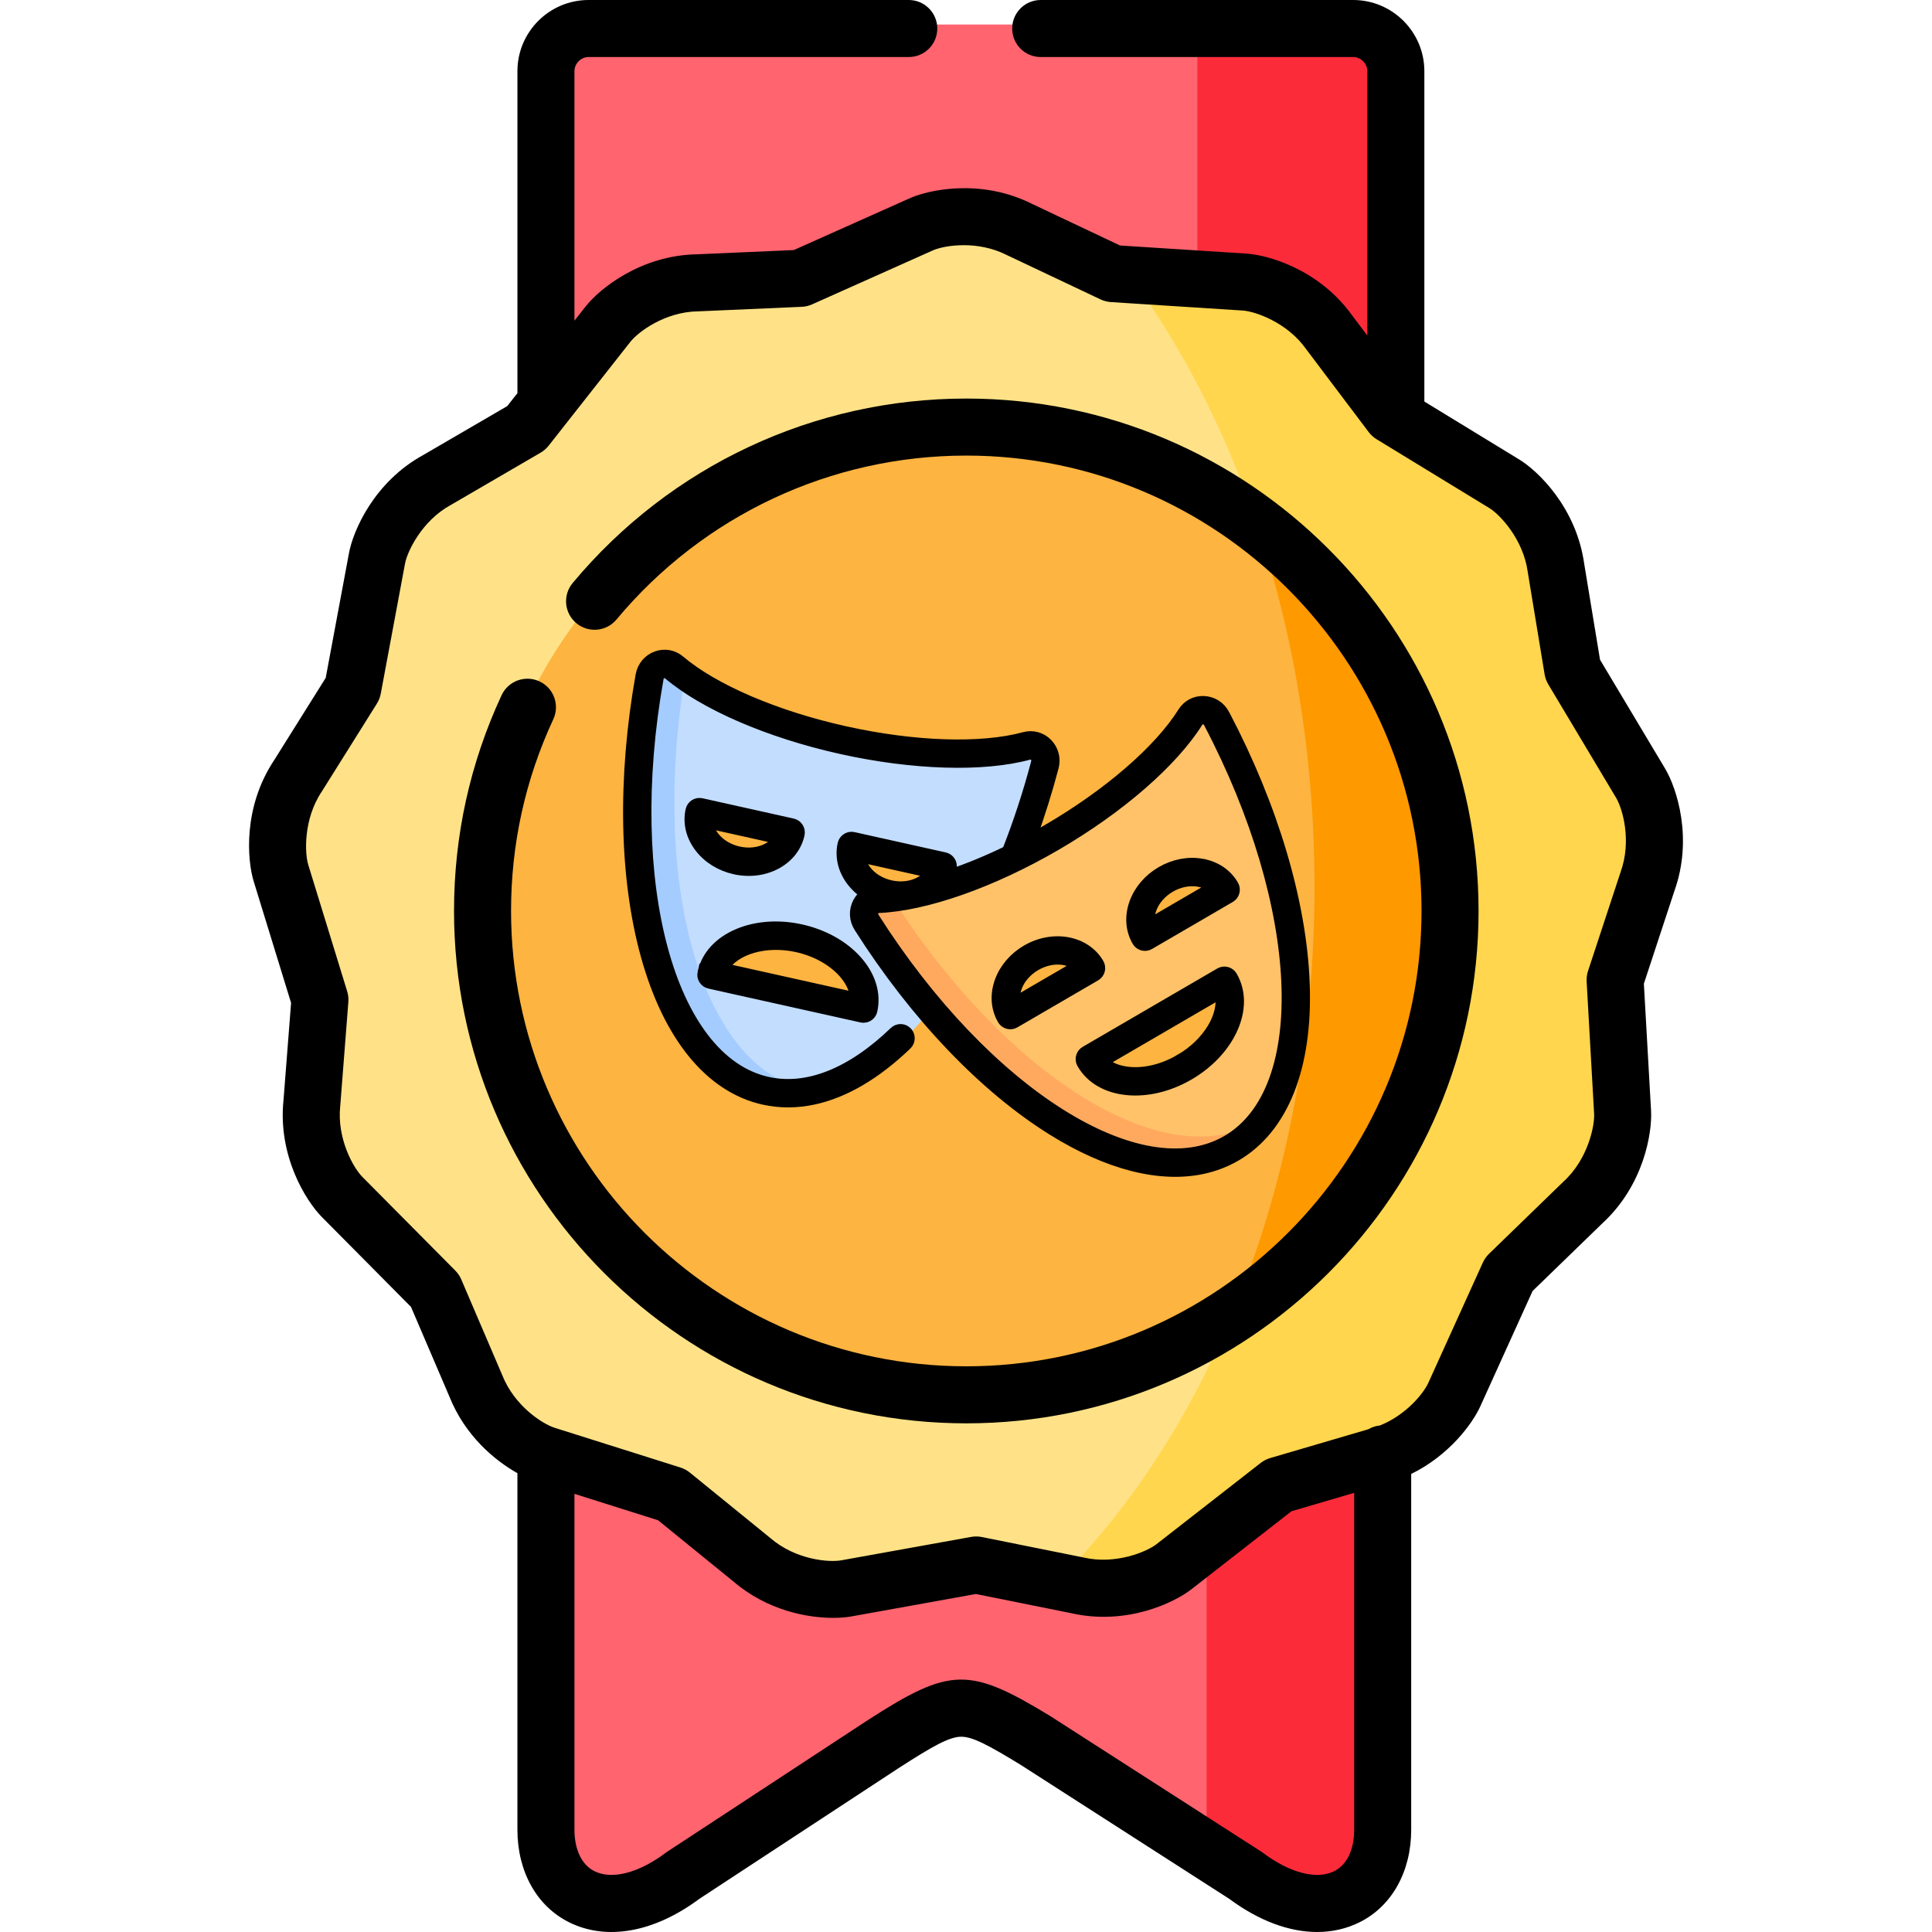 <?xml version="1.0" encoding="UTF-8" standalone="no"?>
<svg
   id="Layer_1"
   enable-background="new 0 0 512 512"
   height="512"
   viewBox="0 0 512 512"
   width="512"
   version="1.1"
   sodipodi:docname="art-level-2.svg"
   inkscape:version="1.1.1 (c3084ef, 2021-09-22)"
   xmlns:inkscape="http://www.inkscape.org/namespaces/inkscape"
   xmlns:sodipodi="http://sodipodi.sourceforge.net/DTD/sodipodi-0.dtd"
   xmlns="http://www.w3.org/2000/svg"
   xmlns:svg="http://www.w3.org/2000/svg">
  <defs
     id="defs855" />
  <sodipodi:namedview
     id="namedview853"
     pagecolor="#ffffff"
     bordercolor="#666666"
     borderopacity="1.0"
     inkscape:pageshadow="2"
     inkscape:pageopacity="0.0"
     inkscape:pagecheckerboard="0"
     showgrid="false"
     inkscape:zoom="1.4914015"
     inkscape:cx="198.13579"
     inkscape:cy="316.8161"
     inkscape:window-width="1312"
     inkscape:window-height="969"
     inkscape:window-x="0"
     inkscape:window-y="38"
     inkscape:window-maximized="0"
     inkscape:current-layer="g844" />
  <g
     clip-rule="evenodd"
     fill-rule="evenodd"
     id="g844">
    <path
       d="m144.206 17.856v87.034h1.024l110.855 35.491 114.327-37.683v-84.842c0-6.261-5.122-11.356-11.353-11.356h-203.5c-6.231 0-11.353 5.095-11.353 11.356z"
       fill="#ff646f"
       id="path824" />
    <path
       d="m317.318 6.5v113.702l7.597-2.505 38.811-12.808 1.736-.569 4.951-1.622v-84.842c0-6.261-5.122-11.356-11.353-11.356z"
       fill="#fc2b3a"
       id="path826" />
    <path
       d="m144.206 437.659v48.213c0 18.528 17.129 26.725 36.506 12.181l53.407-35.036c19.462-12.523 21.454-12.409 40.376-.882l55.911 35.918c19.377 14.544 36.506 6.347 36.506-12.181v-99.757c-.484.142-.996.285-1.508.427l-109.319-39.362-111.88 38.963v51.516z"
       fill="#ff646f"
       id="path828" />
    <path
       d="m89.917 317.439 24.783 24.989c6.203 14.544 12.52 38.337 29.506 43.716l33.518 10.588 21.283 17.304c8.792 7.571 20.202 8.51 25.125 7.628l34.6-6.233 26.86 5.408c11.296 2.618 21.852-1.878 25.779-4.952l27.742-21.631 26.291-7.713c9.703-2.533 16.418-9.534 19.405-14.316.484-.768.854-1.452 1.138-2.078l14.54-32.076 19.69-19.097c8.565-7.827 10.869-19.097 10.585-24.078l-1.992-35.178 8.593-26.099c3.955-10.901.768-21.944-1.793-26.241l-18.068-30.226-4.467-27.095c-1.593-11.527-9.504-19.809-13.772-22.399l-46.55-40.273c-6.715-9.449-17.584-13.092-22.564-13.405l-35.083-2.248-24.783-11.726c-10.357-5.237-21.653-3.415-26.234-1.366l-32.096 14.344-27.372 1.195c-11.581.171-20.743 7.058-23.844 10.986l-21.767 27.664-23.702 13.804c-10.186 5.55-15.109 15.938-16.019 20.862l-6.459 34.637-14.568 23.253c-6.459 9.648-6.004 21.147-4.524 25.928l10.329 33.67-2.106 27.38c-1.251 11.555 4.496 21.516 7.996 25.074z"
       fill="#ffe287"
       id="path830" />
    <path
       d="m332.712 137.877c31.612 23.48 52.127 61.078 52.127 103.485 0 42.606-20.686 80.374-52.554 103.798-2.02 1.508-4.097 2.932-6.203 4.298-11.751 27.835-27.657 51.799-46.522 70.185l6.032 1.195c11.296 2.618 21.852-1.878 25.779-4.952l27.742-21.631 26.291-7.713c9.703-2.533 16.418-9.534 19.405-14.316.484-.768.854-1.452 1.138-2.078l14.54-32.076 19.69-19.097c8.565-7.827 10.869-19.097 10.585-24.078l-1.992-35.178 8.593-26.099c3.955-10.901.768-21.944-1.793-26.241l-18.068-30.226-4.467-27.095c-1.593-11.527-9.504-19.809-13.772-22.399l-46.55-40.273c-6.715-9.449-17.584-13.092-22.564-13.405l-31.612-2.021c14.058 18.728 25.695 41.07 34.175 65.917z"
       fill="#ffd64d"
       id="path832" />
    <path
       d="m127.333 241.362c0 71.125 57.647 128.787 128.753 128.787s128.753-57.662 128.753-128.787-57.647-128.787-128.753-128.787-128.753 57.662-128.753 128.787z"
       fill="#fdb440"
       id="path834" />
    <path
       d="m332.712 137.877c10.044 29.372 15.649 62.302 15.649 97.081 0 39.675-7.313 76.931-20.145 109.263-.683 1.765-1.394 3.501-2.134 5.237 2.106-1.366 4.183-2.789 6.203-4.298 31.868-23.424 52.554-61.192 52.554-103.798 0-42.407-20.516-80.005-52.127-103.485z"
       fill="#fe9900"
       id="path836" />
    <path
       d="m319.765 409.368v81.854l10.642 6.831c19.377 14.544 36.506 6.347 36.506-12.181v-99.757c-.484.142-.996.285-1.508.427l-26.291 7.713z"
       fill="#fc2b3a"
       id="path842" />
    <g
       id="g3734"
       transform="matrix(0.327,-0.071,0.071,0.328,164.51,170.525)"
       style="display:inline;stroke:#000000;stroke-width:11.281;stroke-miterlimit:4;stroke-dasharray:none;stroke-opacity:1">
      <path
         d="M 297.714,145.596 C 262.683,147.936 210.39,136.507 155.994,112.412 101.599,88.316 57.997,57.266 36.193,29.751 30.501,22.567 19.176,24.512 15.721,33.269 -45.83,189.265 -35.949,337.612 41.116,371.749 c 35.91,15.907 80.383,4.349 125.146,-27.749 51.303,-36.788 102.988,-100.555 142.601,-180.876 4.164,-8.444 -2.005,-18.138 -11.15,-17.527 z m -256.027,1.898 49.156,22.64 c 5.431,2.502 6.297,9.832 1.658,13.605 -9.717,7.905 -25.074,9.554 -39.133,3.078 C 39.308,180.342 30.578,167.599 30.27,155.076 30.123,149.1 36.256,144.992 41.687,147.494 Z M 118.052,318.44 23.31,274.805 c -4.948,-2.279 -6.379,-8.86 -2.568,-12.752 13.937,-14.236 41.767,-16.716 67.996,-4.635 26.228,12.08 42.433,34.842 40.674,54.686 -0.481,5.425 -6.412,8.615 -11.36,6.336 z m 86.462,-83.11 c -9.717,7.905 -25.074,9.554 -39.133,3.078 -14.06,-6.476 -22.79,-19.218 -23.098,-31.74 -0.147,-5.978 5.986,-10.085 11.417,-7.584 l 49.156,22.641 c 5.431,2.501 6.297,9.832 1.658,13.606 z"
         fill="#c3ddff"
         id="path3476"
         style="stroke:#000000;stroke-width:0;stroke-miterlimit:4;stroke-dasharray:none;stroke-opacity:1"
         sodipodi:nodetypes="cccccsccccccsccccccccssccc" />
      <path
         d="M 69.236,375.388 C -7.648,341.329 -17.648,193.594 43.427,37.998 40.866,35.228 38.342,32.462 36.194,29.751 30.502,22.567 19.177,24.513 15.721,33.269 -45.83,189.265 -35.949,337.612 41.116,371.749 c 11.643,5.158 24.197,7.381 37.357,7 -3.129,-0.953 -6.223,-2.026 -9.237,-3.361 z"
         fill="#a4ccff"
         id="path3478"
         style="stroke:#000000;stroke-width:0;stroke-miterlimit:4;stroke-dasharray:none;stroke-opacity:1" />
      <path
         d="m 448.629,157.862 c -2.524,-9.07 -13.585,-12.185 -19.995,-5.633 -24.553,25.095 -71.153,51.433 -127.763,69.73 -56.609,18.298 -109.809,24.216 -144.405,18.238 -9.032,-1.561 -16.177,7.438 -12.915,16.27 58.102,157.314 164.352,261.309 244.553,235.387 80.202,-25.922 105.486,-172.431 60.524,-333.991 z m -199.939,191.126 c -5.69,1.839 -11.292,-2.967 -10.436,-8.885 1.793,-12.397 11.973,-24.013 26.702,-28.773 14.73,-4.761 29.782,-1.3 38.491,7.702 4.158,4.298 2.428,11.474 -3.261,13.313 z m 116.659,72.46 c -27.477,8.881 -54.817,3.114 -66.965,-12.675 -3.322,-4.317 -1.12,-10.682 4.063,-12.357 l 99.253,-32.079 c 5.184,-1.675 10.694,2.196 10.528,7.641 -0.609,19.912 -19.402,40.588 -46.879,49.47 z m 52.183,-127.031 -51.497,16.645 c -5.69,1.839 -11.292,-2.967 -10.436,-8.886 1.793,-12.397 11.973,-24.013 26.702,-28.773 14.73,-4.761 29.782,-1.3 38.491,7.702 4.159,4.298 2.429,11.474 -3.261,13.313 z"
         fill="#ffc269"
         id="path3480"
         style="stroke:#000000;stroke-width:11.281;stroke-miterlimit:4;stroke-dasharray:none;stroke-opacity:1" />
      <path
         d="m 411.493,475.822 c -80.014,25.861 -185.946,-77.599 -244.136,-234.297 -3.756,-0.358 -7.481,-0.738 -10.89,-1.327 -9.032,-1.561 -16.177,7.438 -12.915,16.27 58.102,157.314 164.352,261.309 244.553,235.387 12.117,-3.916 22.957,-10.627 32.513,-19.684 -2.968,1.376 -5.99,2.637 -9.126,3.651 z"
         fill="#ffa95f"
         id="path3482"
         style="stroke:#000000;stroke-width:0;stroke-miterlimit:4;stroke-dasharray:none;stroke-opacity:1" />
      <path
         d="m 455.855,155.851 c -1.945,-6.986 -7.242,-12.22 -14.169,-14 -6.699,-1.721 -13.582,0.197 -18.412,5.133 -24.668,25.213 -71.288,50.573 -124.709,67.839 -4.264,1.378 -8.522,2.682 -12.768,3.925 10.201,-16.167 19.858,-33.117 28.795,-50.592 3.302,-6.456 2.951,-13.894 -0.939,-19.896 -3.763,-5.805 -10.125,-9.058 -17.021,-8.697 -35.224,1.834 -86.698,-11.088 -137.69,-34.574 C 107.949,81.503 64.67,50.787 43.17,22.825 38.961,17.351 32.357,14.631 25.497,15.543 18.407,16.488 12.527,21.056 9.767,27.762 -21.643,104.083 -36.904,181.371 -33.205,245.388 c 3.824,66.181 27.695,112.652 67.216,130.854 12.103,5.574 25.192,8.345 39.075,8.344 24.948,-10e-4 52.447,-8.953 81.29,-26.67 3.529,-2.168 4.633,-6.787 2.465,-10.316 -2.168,-3.529 -6.787,-4.634 -10.316,-2.465 -40.422,24.831 -77.159,30.876 -106.239,17.484 -71.705,-33.025 -79.017,-177.605 -16.649,-329.149 1.001,-2.433 3.02,-2.95 3.841,-3.06 0.881,-0.119 2.547,-0.071 3.799,1.558 22.913,29.799 68.292,62.19 121.389,86.644 53.098,24.457 107.219,37.884 144.747,35.929 2.059,-0.105 3.17,1.129 3.653,1.875 0.451,0.695 1.37,2.566 0.172,4.908 -11.315,22.121 -23.792,43.385 -37.085,63.206 -16.533,3.984 -32.617,6.868 -47.713,8.58 0.836,-1.303 1.596,-2.664 2.253,-4.091 1.733,-3.763 0.088,-8.217 -3.674,-9.95 l -67.208,-30.954 c -1.807,-0.832 -3.869,-0.913 -5.736,-0.224 -1.866,0.689 -3.381,2.091 -4.213,3.898 -4.393,9.538 -4.122,20.439 0.763,30.696 2.029,4.26 4.763,8.193 8.074,11.68 -2.608,1.17 -4.964,2.943 -6.889,5.255 -4.575,5.498 -5.807,12.842 -3.294,19.645 28.594,77.419 69.724,144.612 115.811,189.199 37.375,36.159 75.605,55.039 110.337,55.037 9.542,-0.001 18.826,-1.427 27.748,-4.311 41.402,-13.382 70.621,-56.691 82.274,-121.95 11.273,-63.126 5.295,-141.679 -16.833,-221.19 z m -255.353,73.046 c -2.552,2.287 -5.787,4.002 -9.532,5.011 -7.093,1.912 -15.066,1.09 -22.451,-2.312 -7.386,-3.402 -13.193,-8.927 -16.351,-15.559 -1.668,-3.502 -2.467,-7.075 -2.388,-10.501 z m 185.297,255.821 c -75.113,24.282 -178.435,-77.121 -235.211,-230.849 -0.912,-2.468 0.223,-4.216 0.753,-4.853 0.493,-0.593 1.504,-1.496 3.086,-1.496 0.241,0 0.496,0.021 0.764,0.067 37.039,6.399 92.363,-0.513 147.988,-18.492 55.625,-17.979 104.529,-44.753 130.816,-71.622 1.438,-1.469 3.096,-1.315 3.957,-1.095 0.803,0.207 2.746,0.96 3.451,3.494 43.938,157.878 19.514,300.567 -55.604,324.846 z"
         id="path3484"
         style="stroke:#000000;stroke-width:7.402;stroke-miterlimit:4;stroke-dasharray:none;stroke-opacity:1;paint-order:stroke fill markers" />
      <path
         d="m 316.778,326.982 c -6.5,-20.111 -30.783,-30.335 -54.129,-22.789 -11.069,3.578 -20.356,10.599 -26.149,19.77 -6.068,9.605 -7.631,20.397 -4.402,30.388 1.026,3.175 3.969,5.195 7.135,5.195 0.764,0 1.542,-0.118 2.308,-0.365 l 70.408,-22.757 c 3.941,-1.273 6.103,-5.501 4.83,-9.443 z m -71.216,15.136 c 0.329,-3.411 1.546,-6.864 3.618,-10.144 3.923,-6.209 10.345,-11.007 18.082,-13.507 12.323,-3.982 24.855,-1.061 31.448,6.473 z"
         id="path3486"
         style="stroke:#000000;stroke-width:7.402;stroke-miterlimit:4;stroke-dasharray:none;stroke-opacity:1" />
      <path
         d="m 412.768,266.991 c -10.065,-4.044 -21.704,-4.302 -32.773,-0.724 -11.069,3.578 -20.356,10.599 -26.149,19.77 -6.068,9.605 -7.631,20.397 -4.402,30.388 1.026,3.175 3.969,5.195 7.135,5.195 0.764,0 1.542,-0.118 2.308,-0.365 l 70.408,-22.757 c 3.941,-1.274 6.104,-5.502 4.83,-9.443 -3.23,-9.993 -10.814,-17.828 -21.356,-22.065 z m -49.859,37.199 c 0.329,-3.411 1.546,-6.864 3.618,-10.144 3.923,-6.209 10.345,-11.007 18.082,-13.507 3.684,-1.191 7.431,-1.785 11.081,-1.785 4.016,0 7.916,0.719 11.486,2.154 3.6,1.446 6.607,3.534 8.871,6.107 z"
         id="path3488"
         style="stroke:#000000;stroke-width:7.402;stroke-miterlimit:4;stroke-dasharray:none;stroke-opacity:1" />
      <path
         d="m 414.161,354.735 c -1.77,-0.905 -3.829,-1.069 -5.722,-0.459 l -117.345,37.927 c -3.941,1.274 -6.104,5.502 -4.83,9.443 4.32,13.367 15.509,23.435 31.505,28.35 6.815,2.094 14.177,3.137 21.784,3.137 9.188,0 18.735,-1.522 28.102,-4.549 17.123,-5.535 31.781,-15.497 41.275,-28.051 10.094,-13.348 13.273,-28.06 8.953,-41.426 -0.613,-1.894 -1.952,-3.466 -3.723,-4.372 z m -51.119,59.576 c -14.221,4.597 -28.733,5.076 -40.867,1.348 -8.03,-2.468 -14.257,-6.574 -18.156,-11.869 l 100.697,-32.546 c -0.251,16.765 -17.442,35.235 -41.674,43.067 z"
         id="path3490"
         style="stroke:#000000;stroke-width:7.402;stroke-miterlimit:4;stroke-dasharray:none;stroke-opacity:1" />
      <path
         d="m 50.229,193.629 c 6.755,3.111 13.926,4.694 20.958,4.694 3.968,0 7.892,-0.504 11.67,-1.522 10.971,-2.956 19.431,-9.835 23.824,-19.374 1.732,-3.762 0.087,-8.217 -3.675,-9.949 L 35.798,136.524 c -3.763,-1.733 -8.218,-0.087 -9.95,3.674 -4.393,9.538 -4.122,20.44 0.763,30.697 4.665,9.793 13.053,17.867 23.619,22.734 z M 88.489,177.307 c -2.553,2.287 -5.787,4.002 -9.533,5.011 -7.093,1.912 -15.066,1.09 -22.452,-2.312 -7.386,-3.402 -13.192,-8.927 -16.351,-15.559 -1.668,-3.503 -2.467,-7.075 -2.388,-10.501 z"
         id="path3492"
         style="stroke:#000000;stroke-width:7.402;stroke-miterlimit:4;stroke-dasharray:none;stroke-opacity:1" />
      <path
         d="m 7.862,267.69 c -0.833,1.807 -0.913,3.87 -0.224,5.736 0.689,1.866 2.091,3.381 3.898,4.213 L 123.55,329.229 c 1.017,0.468 2.083,0.69 3.133,0.69 2.837,0 5.552,-1.619 6.817,-4.364 5.877,-12.76 4.466,-27.745 -3.971,-42.196 -7.937,-13.594 -21.309,-25.226 -37.653,-32.753 -16.345,-7.528 -33.877,-10.131 -49.365,-7.325 -16.467,2.982 -28.771,11.651 -34.648,24.41 z m 77.738,-3.461 c 23.132,10.654 38.008,31.034 36.268,47.711 L 25.769,267.68 c 11.543,-12.162 36.701,-14.104 59.832,-3.451 z"
         id="path3494"
         style="stroke:#000000;stroke-width:7.402;stroke-miterlimit:4;stroke-dasharray:none;stroke-opacity:1" />
    </g>
  </g>
  <path
     d="m256.077 105.62c-40.385 0-78.405 17.817-104.311 48.881-2.673 3.205-2.241 7.97.964 10.643 3.204 2.672 7.969 2.242 10.643-.964 23.026-27.611 56.815-43.447 92.704-43.447 66.523 0 120.643 54.135 120.643 120.677s-54.12 120.677-120.643 120.677c-66.522 0-120.642-54.135-120.642-120.677 0-17.716 3.767-34.808 11.195-50.802 1.758-3.786.115-8.279-3.67-10.037-3.785-1.759-8.279-.115-10.037 3.67-8.362 18.004-12.602 37.238-12.602 57.169 0 74.876 60.899 135.791 135.755 135.791s135.756-60.916 135.756-135.791-60.9-135.79-135.755-135.79z"
     id="path846" />
  <path
     d="m441.277 203.697-17.254-28.864-4.199-25.471c-2.091-14.832-12.2-24.553-17.246-27.615l-25.109-15.331v-87.552c0-10.402-8.461-18.864-18.861-18.864h-82.812c-4.173 0-7.557 3.383-7.557 7.557s3.383 7.557 7.557 7.557h82.812c2.032 0 3.748 1.717 3.748 3.75v70.056l-3.969-5.262c-8.671-12.159-22.156-16.079-28.08-16.451l-33.49-2.146-23.287-11.018c-13.34-6.7-27.1-3.894-32.52-1.468l-30.644 13.695-25.712 1.123c-14.87.264-25.759 9.14-29.454 13.82l-2.965 3.769v-66.118c0-2.033 1.716-3.75 3.747-3.75h84.852c4.173 0 7.557-3.383 7.557-7.557s-3.383-7.557-7.556-7.557h-84.852c-10.4 0-18.86 8.462-18.86 18.864v85.325l-2.704 3.437-22.267 12.968c-13.081 7.176-18.583 20.123-19.664 25.969l-6.168 33.078-13.687 21.846c-8.271 12.439-7.138 26.463-5.381 32.142l9.89 32.15-2.006 25.721c-1.555 14.783 5.919 26.71 10.121 30.982l23.662 23.859 10.158 23.717c4.133 10.386 11.983 16.951 18.044 20.347v94.465c0 11.088 5.102 20.258 13.648 24.529 9.988 4.992 22.587 2.728 34.595-6.208l52.929-34.722c8.761-5.637 13.201-8.162 16.351-8.219 3.041-.041 7.122 2.136 15.754 7.392l55.371 35.571c7.811 5.804 15.867 8.786 23.294 8.786 3.984 0 7.787-.859 11.272-2.6 8.546-4.271 13.648-13.44 13.648-24.529v-94.26c10.115-4.95 16.233-13.361 18.28-17.846l13.885-30.632 18.5-17.944c10.973-10.091 13.237-23.964 12.898-29.9l-1.902-33.597 8.074-24.526c5.03-13.994.612-27.344-2.441-32.468zm-87.697 292.184c-4.662 2.329-11.753.49-18.965-4.924-.147-.11-.298-.215-.452-.314l-55.671-35.764c-.051-.033-.102-.064-.153-.096-21.525-13.112-26.482-13.011-48.278 1.014l-53.178 34.885c-.133.087-.264.179-.391.275-7.213 5.414-14.302 7.254-18.965 4.924-3.362-1.681-5.291-5.693-5.291-11.01v-88.988l22.168 7.002 19.998 16.259c8.89 7.609 19.442 9.607 26.399 9.607 1.906 0 3.542-.15 4.8-.375l33.033-5.951 25.229 5.079c14.56 3.328 27.239-2.704 31.909-6.359l26.487-20.652 16.613-4.874v89.252c-.001 5.316-1.93 9.329-5.292 11.01zm75.892-264.756c-.026.071-.051.143-.074.214l-8.556 25.987c-.296.899-.421 1.845-.367 2.79l1.983 35.03c.18 3.148-1.608 12.04-8.092 17.966-.055.05-.11.102-.164.154l-19.605 19.016c-.68.66-1.23 1.441-1.622 2.305l-14.47 31.922c-1.221 2.677-5.802 8.459-12.825 11.26-1.111.109-2.147.464-3.064 1.001l-25.997 7.627c-.913.268-1.768.706-2.519 1.292l-27.634 21.547c-2.469 1.932-10.757 5.502-19.304 3.52-.072-.017-.144-.032-.215-.046l-26.745-5.384c-.934-.188-1.894-.198-2.831-.029l-34.444 6.205c-3.215.578-12.038-.102-18.752-5.883-.054-.046-.108-.092-.164-.137l-21.192-17.23c-.739-.6-1.583-1.056-2.491-1.342l-33.364-10.539c-.002 0-.003-.001-.005-.002-.012-.004-.023-.009-.035-.013-3.141-1.015-10.585-5.723-13.831-13.948-.026-.067-.054-.135-.083-.201l-10.766-25.137c-.374-.875-.911-1.671-1.581-2.346l-24.655-24.86c-2.316-2.354-6.788-10.059-5.835-18.853.008-.076.015-.151.021-.227l2.125-27.262c.074-.947-.032-1.901-.311-2.809l-10.316-33.537c-.932-3.011-1.327-12.071 3.565-19.379.042-.063.084-.127.124-.192l14.505-23.153c.503-.803.851-1.694 1.025-2.627l6.434-34.5c.573-3.1 4.424-11.31 12.135-15.511.063-.034.126-.069.188-.105l23.6-13.745c.822-.479 1.547-1.109 2.136-1.857l21.665-27.535c2.034-2.575 9.091-7.936 17.923-8.066.073-.001.146-.003.219-.006l27.255-1.191c.95-.041 1.885-.262 2.753-.65l31.961-14.284c1.528-.683 4.559-1.4 8.216-1.4 3.488 0 7.545.652 11.409 2.606.059.03.118.059.178.087l24.677 11.676c.863.408 1.796.649 2.749.71l34.941 2.239c3.13.197 11.7 3.04 16.776 10.203.043.062.088.122.133.182l16.46 21.821c.573.759 1.283 1.403 2.095 1.899l29.907 18.261c2.672 1.622 8.936 8.122 10.147 16.877.009.065.019.13.029.194l4.448 26.979c.154.936.483 1.834.97 2.648l17.985 30.087c1.685 2.828 4.19 11.362 1.172 19.681z"
     id="path850" />
</svg>
